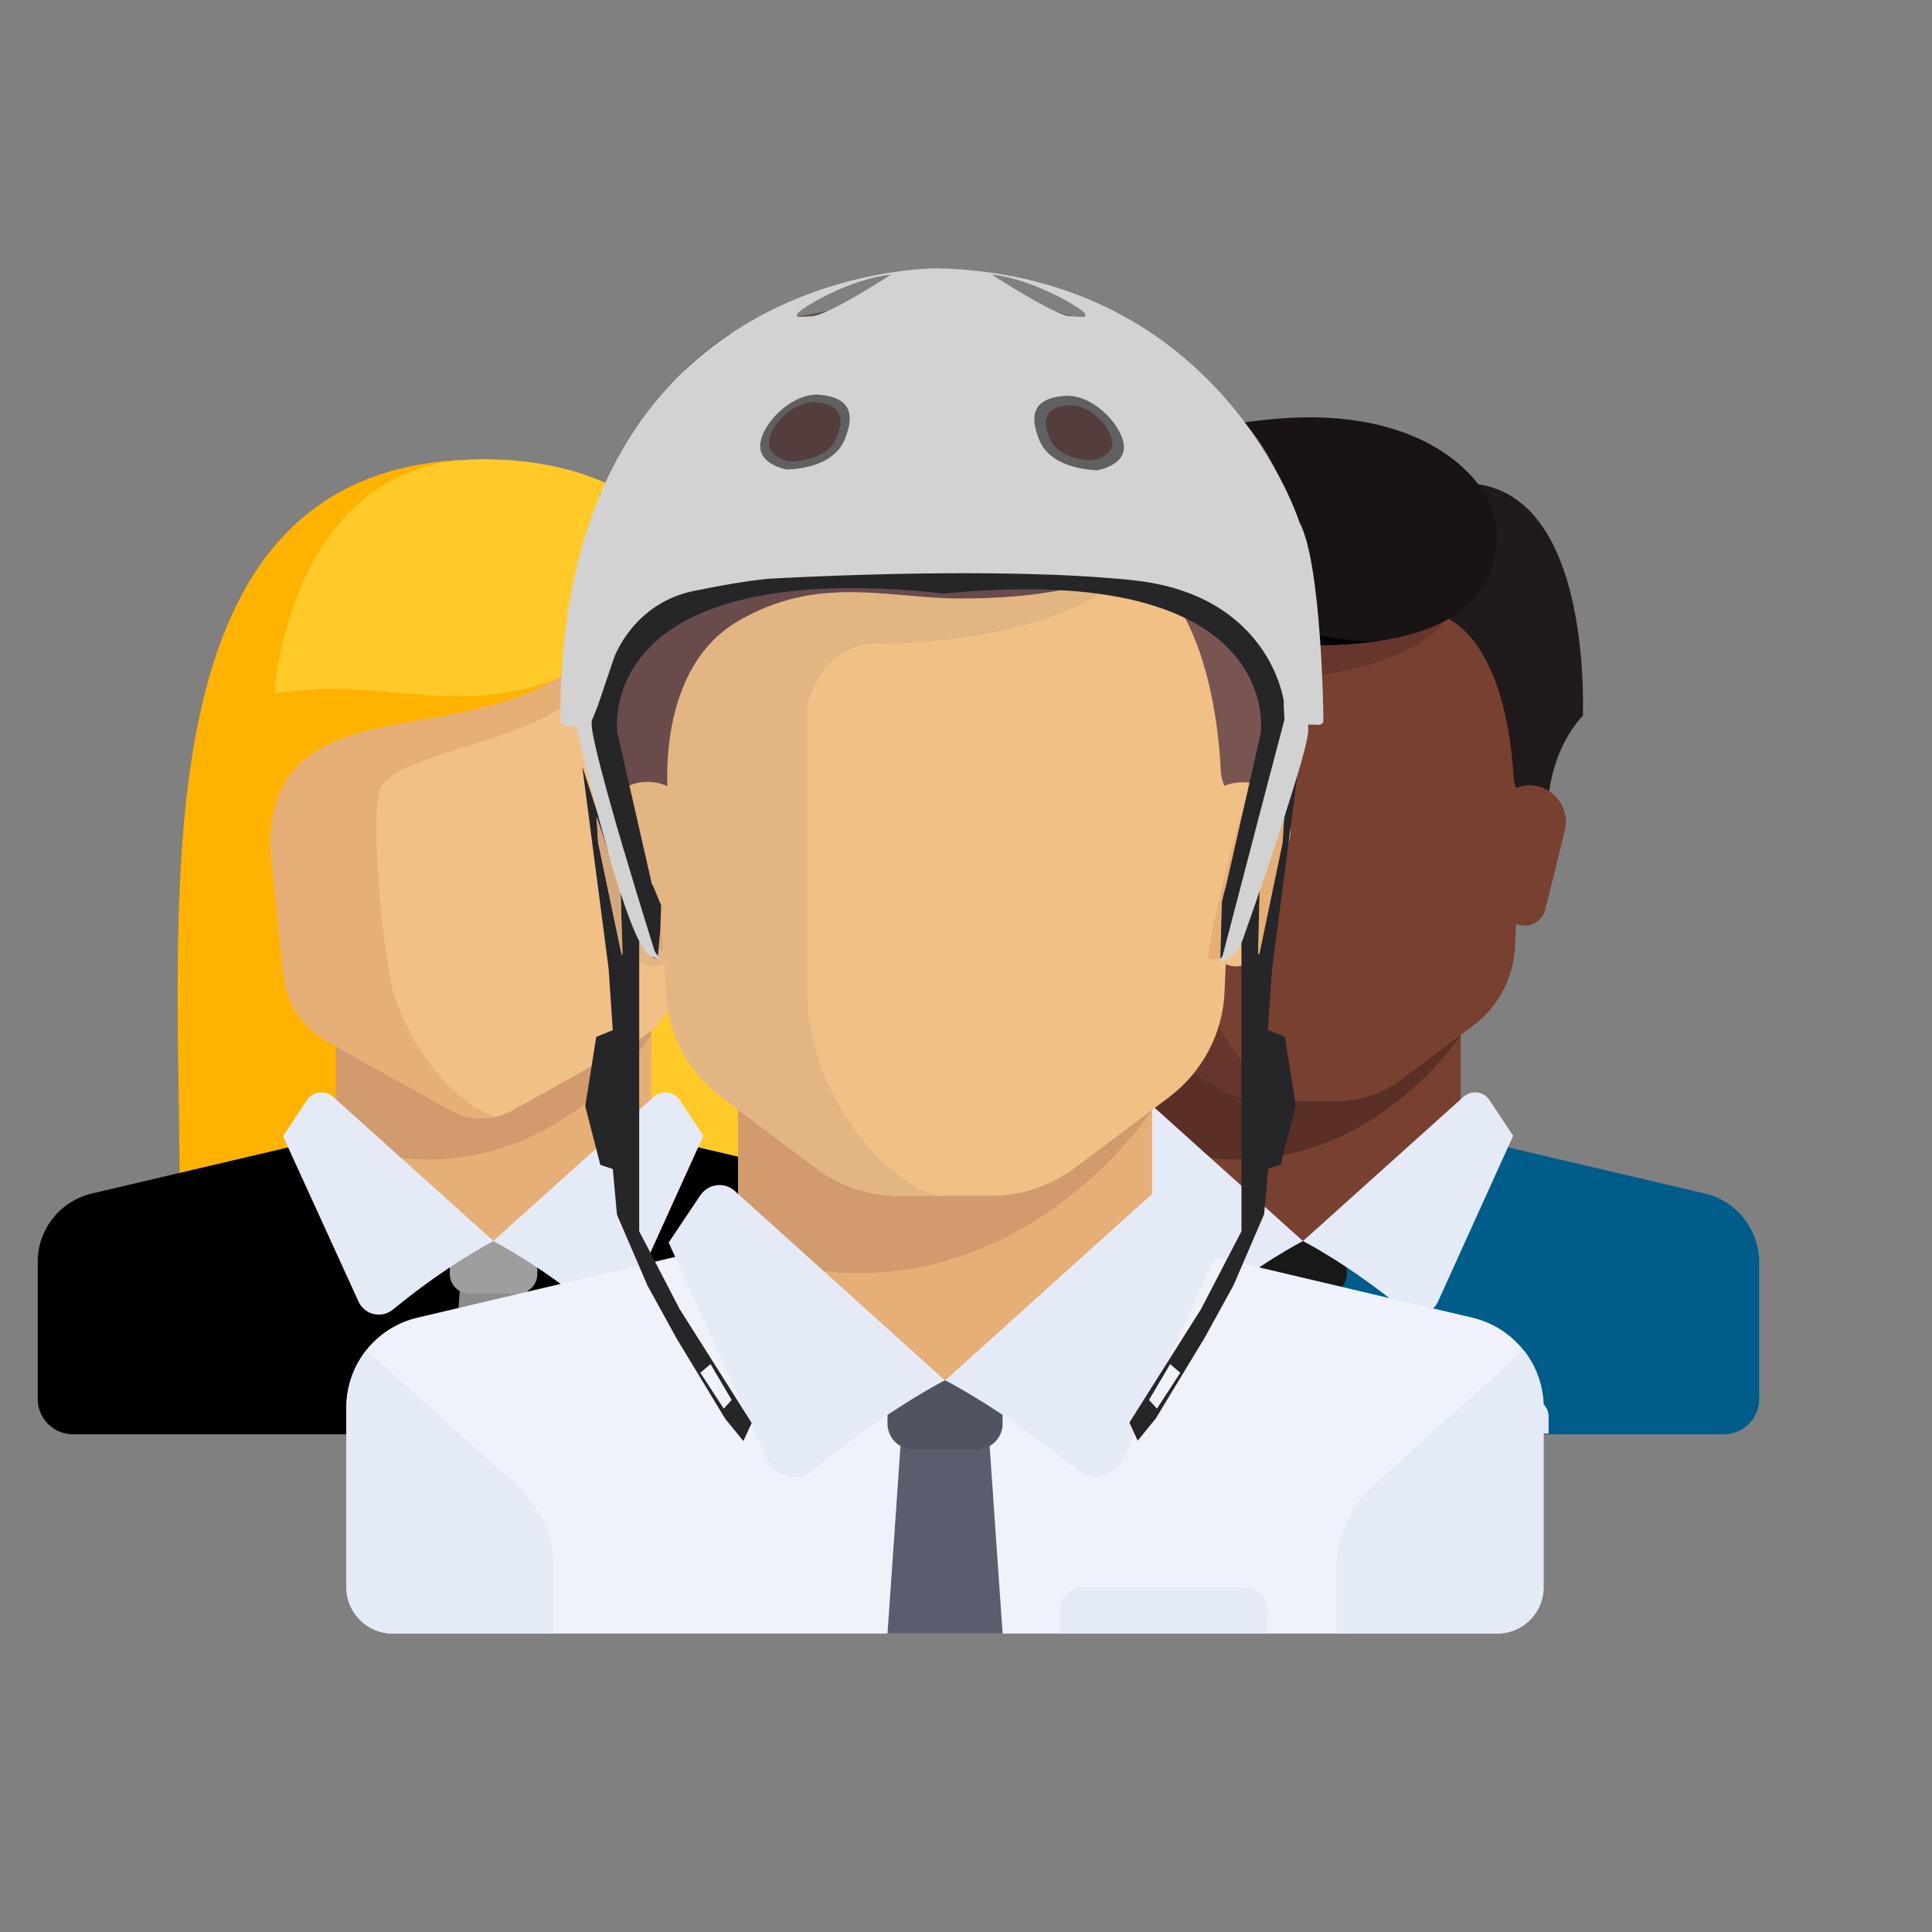 <?xml version="1.0" encoding="utf-8"?>
<!-- Generator: Adobe Illustrator 22.0.0, SVG Export Plug-In . SVG Version: 6.00 Build 0)  -->
<svg version="1.1" id="Layer_1" xmlns="http://www.w3.org/2000/svg" xmlns:xlink="http://www.w3.org/1999/xlink" x="0px" y="0px"
	 viewBox="0 0 512 512" style="enable-background:new 0 0 512 512;" xml:space="preserve">
<rect x="0" y="0" width="512" height="512" fill="#808080" stroke="none"/>
<style type="text/css">
	.st0{fill:#262628;}
	.st1{fill:#FFB200;}
	.st2{fill:#FFC928;}
	.st3{fill:#784031;}
	.st4{fill:#005D8A;}
	.st5{fill:#592F26;}
	.st6{fill:#66352B;}
	.st7{fill:#E4EAF6;}
	.st8{fill:#5B5D6E;}
	.st9{fill:#181819;}
	.st10{fill:#211A1A;}
	.st11{fill:#191313;}
	.st12{fill:#020202;}
	.st13{fill:#E6AF78;}
	.st14{fill:#D29B6E;}
	.st15{fill:#8C8C8C;}
	.st16{fill:#9E9E9E;}
	.st17{fill:#785550;}
	.st18{fill:#F0C087;}
	.st19{fill:#EFF2FA;}
	.st20{fill:#E2B583;}
	.st21{fill:#515262;}
	.st22{fill:#694B4B;}
	.st23{fill:#606060;}
	.st24{fill:#543D3D;}
	.st25{fill:#5A4146;}
	.st26{fill:#D3A87D;}
	.st27{fill:#D2D2D2;}
</style>
<path class="st0" d="M340.3,187.1l0-0.4l0-0.8c0,0-3.8-28-39.7-31.9c-36-3.9-95.3-0.5-95.3-0.5s-5.1,0-21.3,3.3
	c-16.2,3.3-21.2,17.8-21.2,17.8l-4.2,12.4l-1.5,4.3c-0.1,0.1-0.2,0.2-0.2,0.5v0c-0.5,6,16.7,60.5,16.7,60.5s0.5,1,1.6,2.2
	c1.8,2.1,5.2,4.9,9.7,4.1c7.1-1.2,16.8-2.6,19.8-3.3c2.9-0.7,22.9-4.5,26.2-5.1c3.3-0.6,22.9-0.2,27.6-0.2c4.7,0,22.2,2.9,24.9,3.1
	c2.4,0.2,18.8,4.3,21,4.8c0.2,0,0.3,0.1,0.5,0.1c1.8-0.1,12.4-0.4,14.5-0.4c1.4,0,2.9-1.5,3.8-2.7c0.6-0.8,1-1.4,1-1.4l16.3-62.7
	L340.3,187.1z M221.6,204.2c0,7.6-6.1,13.7-13.6,13.7c-7.5,0-13.6-6.2-13.6-13.7s6.1-13.7,13.6-13.7
	C215.5,190.5,221.6,196.7,221.6,204.2z M284.7,218c-7.5,0-13.6-6.2-13.6-13.7s6.1-13.7,13.6-13.7c7.5,0,13.6,6.2,13.6,13.7
	S292.2,218,284.7,218z"/>
<path class="st1" d="M121.8,121.9c-84.1,4.7-74.6,111.5-74.2,189.4c0,3,1.6,5.7,4.2,7.3c10,6,37.5,20.2,75.8,20.2l22.9-160"/>
<path class="st2" d="M127.7,121.7c-51.4,0-55,62.1-55,62.1c29.6-5,47.8,7.5,77.8-5l-22.9,160c38.3,0,65.8-14.1,75.8-20.2
	c2.6-1.6,4.2-4.3,4.2-7.3C208.1,231.6,218.1,121.7,127.7,121.7z"/>
<g>
	<polygon class="st3" points="387.1,301.1 387.1,268.5 303.5,268.5 303.5,301.1 345.3,338.2 	"/>
	<path class="st4" d="M451.8,316.3l-57.5-13.5c-0.9-0.2-1.7-0.6-2.4-1L345.3,329l-44.7-28.5c-1.2,1.1-2.6,1.9-4.2,2.3l-57.5,13.5
		c-8.4,2-14.3,9.5-14.3,18.1v36.4c0,5.1,4.2,9.3,9.3,9.3h223c5.1,0,9.3-4.2,9.3-9.3v-36.4C466.1,325.7,460.1,318.2,451.8,316.3z"/>
	<path class="st5" d="M303.5,268.5v34.3c52.7,19,83.6-28.5,83.6-28.5v-5.8H303.5L303.5,268.5z"/>
	<path class="st3" d="M284.9,161.7l4,89.1c0.4,8.3,4.5,16,11.1,21l19.2,14.4c4.8,3.6,10.7,5.6,16.7,5.6h18.6c6,0,11.9-2,16.7-5.6
		l19.2-14.4c6.7-5,10.7-12.7,11.1-21l4-89.1C405.7,161.7,284.9,161.7,284.9,161.7z"/>
	<path class="st6" d="M331.4,180.3c18.6,0,46.5-4.6,53.1-18.6H285l4,89.1c0.4,8.3,4.5,16,11.1,21l19.2,14.4
		c4.8,3.6,10.7,5.6,16.7,5.6h9.3c-9.3,0-27.9-18.6-27.9-41.8c0-11.4,0-41.8,0-55.7C317.4,189.6,322.1,180.3,331.4,180.3z"/>
	<g>
		<path class="st7" d="M258.6,349.9l-30.1-27c-2.5,3.2-4,7.2-4,11.5v36.4c0,5.1,4.2,9.3,9.3,9.3h32.5v-12.9
			C266.3,360.6,263.5,354.3,258.6,349.9z"/>
	</g>
	<polygon class="st8" points="356.9,380 333.7,380 336.6,338.2 354,338.2 	"/>
	<path class="st9" d="M356.9,328.9h-23.2v8.7c0,2.9,2.3,5.2,5.2,5.2h12.8c2.9,0,5.2-2.3,5.2-5.2V328.9L356.9,328.9z"/>
	<g>
		<path class="st7" d="M302.8,290.7l42.5,38.2c0,0-11.9,6-26.6,18.1c-3,2.5-7.6,1.5-9.2-2.1L289.6,301l6.3-9.5
			C297.4,289.2,300.7,288.8,302.8,290.7z"/>
		<path class="st7" d="M387.8,290.7l-42.5,38.2c0,0,11.9,6,26.6,18.1c3,2.5,7.6,1.5,9.2-2.1L401,301l-6.3-9.5
			C393.2,289.2,389.9,288.8,387.8,290.7z"/>
	</g>
	<path class="st10" d="M373.5,130.9l4.4,30.8c19.9,4,22.7,35.2,23.2,44.1c0.1,1.6,0.6,3.2,1.5,4.5l7.6,11.8c0,0-2.6-19.5,9.3-32.5
		C419.3,189.6,423.4,112.4,373.5,130.9z"/>
	<path class="st3" d="M414.7,220.1l-5.2,21c-0.6,2.5-2.9,4.2-5.4,4.2l0,0c-2.8,0-5.2-2.1-5.5-4.9l-2.7-21.5
		c-0.7-5.7,3.8-10.8,9.5-10.8l0,0C411.6,208.2,416.2,214,414.7,220.1z"/>
	<path class="st11" d="M289.4,122.6l6.9,4.7c-31.1,22.9-25.3,62.3-25.3,62.3c9.3,9.3,9.3,32.5,9.3,32.5l9.3-9.3
		c0,0-3.6-26.8,13.9-37.2c16.3-9.6,30.5-4.6,45-4.6c38.9,0,49.8-14.7,47.9-32.5c-1-9.2-15.1-28.5-51.1-27.9
		C330.8,110.9,303.5,115.3,289.4,122.6z"/>
	<path class="st12" d="M286.7,166.9c0,0-4.9-19.5,9.6-39.6c-31.1,22.9-25.3,62.3-25.3,62.3c9.3,9.3,9.3,32.5,9.3,32.5l9.3-9.3
		c0,0-3.6-26.8,13.9-37.2c16.3-9.6,30.5-4.6,45-4.6c6.3,0,11.8-0.4,16.8-1.1C335.3,170.9,317.6,148.2,286.7,166.9z"/>
	<path class="st13" d="M275.9,220.1l5.2,21c0.6,2.5,2.9,4.2,5.4,4.2l0,0c2.8,0,5.2-2.1,5.5-4.9l2.7-21.5c0.7-5.7-3.8-10.8-9.5-10.8
		l0,0C279,208.2,274.4,214,275.9,220.1z"/>
	<path class="st7" d="M405.7,370.7h-32.5c-2.6,0-4.6,2.1-4.6,4.6v4.6h41.8v-4.6C410.3,372.8,408.3,370.7,405.7,370.7z"/>
</g>
<g>
	<polygon class="st13" points="172.6,301.1 172.6,268.5 89,268.5 89,301.1 130.8,338.2 	"/>
	<path d="M237.2,316.3l-57.5-13.5c-0.9-0.2-1.7-0.6-2.4-1L130.7,329L86,300.5c-1.2,1.1-2.6,1.9-4.2,2.3l-57.5,13.5
		c-8.4,2-14.3,9.5-14.3,18.1v36.4c0,5.1,4.2,9.3,9.3,9.3h223c5.1,0,9.3-4.2,9.3-9.3v-36.4C251.5,325.7,245.6,318.2,237.2,316.3z"/>
	<path class="st14" d="M89,268.5v34.3c52.7,19,83.6-28.5,83.6-28.5v-5.8H89L89,268.5z"/>
	<g>
		<path class="st7" d="M217.4,349.9l30.1-27c2.5,3.2,4,7.2,4,11.5v36.4c0,5.1-4.2,9.3-9.3,9.3h-32.5v-12.9
			C209.7,360.6,212.5,354.3,217.4,349.9z"/>
	</g>
	<polygon class="st15" points="142.4,380 119.2,380 122.1,338.2 139.5,338.2 	"/>
	<path class="st16" d="M142.4,328.9h-23.2v8.7c0,2.9,2.3,5.2,5.2,5.2h12.8c2.9,0,5.2-2.3,5.2-5.2V328.9L142.4,328.9z"/>
	<g>
		<path class="st7" d="M88.3,290.7l42.5,38.2c0,0-11.9,6-26.6,18.1c-3,2.5-7.6,1.5-9.2-2.1l-20-43.8l6.3-9.5
			C82.9,289.2,86.2,288.8,88.3,290.7z"/>
		<path class="st7" d="M173.2,290.7l-42.5,38.2c0,0,11.9,6,26.6,18.1c3,2.5,7.6,1.5,9.2-2.1l19.9-43.9l-6.3-9.5
			C178.6,289.2,175.3,288.8,173.2,290.7z"/>
	</g>
	<path class="st17" d="M158.9,130.9l4.4,30.8c19.9,4,22.7,35.2,23.2,44.1c0.1,1.6,0.6,3.2,1.5,4.5l7.6,11.8c0,0-2.6-19.5,9.3-32.5
		C204.8,189.6,208.9,112.4,158.9,130.9z"/>
	<path class="st18" d="M200.2,220.1l-5.2,21c-0.6,2.5-2.9,4.2-5.4,4.2l0,0c-2.8,0-5.2-2.1-5.5-4.9l-2.7-21.5
		c-0.7-5.7,3.8-10.8,9.5-10.8l0,0C197.1,208.2,201.7,214,200.2,220.1z"/>
	<path class="st7" d="M191.2,370.7h-32.5c-2.6,0-4.6,2.1-4.6,4.6v4.6h41.8v-4.6C195.8,372.8,193.7,370.7,191.2,370.7z"/>
</g>
<path class="st18" d="M156.2,173.1c-28.6,28.6-84.6,5.7-84.6,51.4l3.5,33.7c0.7,7.5,5.1,14.2,11.7,17.9l32.5,18.1
	c5.2,2.9,11.5,2.9,16.6,0l32.5-18.1c6.6-3.7,11-10.4,11.7-17.9l4.1-40c0.3-2.8,0.4-5.7,0.3-8.6C182.4,195.1,161.9,184.5,156.2,173.1
	z"/>
<path class="st13" d="M71.6,224.5l3.5,33.7c0.7,7.5,5.1,14.2,11.7,17.9l32.5,18.1c3.6,2,7.7,2.5,11.6,1.7l0,0c0,0-16.4-5-26.2-31.4
	c-3-8.1-7.1-50.9-3.6-56.2c7.1-10.4,46.4-11.4,58-30.6c-0.6-0.7-1.1-1.4-1.6-2.1c0-0.1-0.1-0.1-0.1-0.2c-0.5-0.8-1-1.5-1.3-2.3
	C127.7,201.6,71.6,178.8,71.6,224.5z"/>
<polygon class="st13" points="305.3,329.2 305.3,286.5 195.6,286.5 195.6,329.2 250.5,378 "/>
<path class="st19" d="M390.2,349.2l-75.5-17.8c-1.1-0.3-2.2-0.7-3.2-1.3l-61.1,35.7l-58.7-37.4c-1.5,1.4-3.4,2.5-5.6,3l-75.5,17.8
	c-11,2.6-18.8,12.4-18.8,23.7v47.8c0,6.7,5.5,12.2,12.2,12.2h292.8c6.7,0,12.2-5.5,12.2-12.2v-47.8
	C409,361.6,401.2,351.8,390.2,349.2z"/>
<path class="st14" d="M195.6,286.5v45c69.1,24.9,109.8-37.4,109.8-37.4v-7.6H195.6L195.6,286.5z"/>
<path class="st18" d="M171.2,146.2l5.3,116.9c0.5,10.9,5.9,21.1,14.6,27.6l25.2,18.9c6.3,4.8,14,7.3,22,7.3h24.4
	c7.9,0,15.6-2.6,22-7.3l25.2-18.9c8.7-6.6,14.1-16.7,14.6-27.6l5.3-116.9C329.7,146.2,171.2,146.2,171.2,146.2z"/>
<path class="st20" d="M232.2,170.6c24.4,0,61-6.1,69.7-24.4H171.2l5.3,116.9c0.5,10.9,5.9,21.1,14.6,27.6l25.2,18.9
	c6.3,4.8,14,7.3,22,7.3h12.2c-12.2,0-36.6-24.4-36.6-54.9c0-14.9,0-54.9,0-73.2C213.9,182.8,220,170.6,232.2,170.6z"/>
<g>
	<path class="st7" d="M136.6,393.3l-39.5-35.5c-3.3,4.2-5.3,9.5-5.3,15.1v47.8c0,6.7,5.5,12.2,12.2,12.2h42.7V416
		C146.8,407.3,143.1,399.1,136.6,393.3z"/>
	<path class="st7" d="M364.3,393.3l39.5-35.5c3.3,4.2,5.3,9.5,5.3,15.1v47.8c0,6.7-5.5,12.2-12.2,12.2h-42.7V416
		C354.1,407.3,357.8,399.1,364.3,393.3z"/>
</g>
<polygon class="st8" points="265.7,432.9 235.2,432.9 239,378 261.9,378 "/>
<path class="st21" d="M265.7,365.8h-30.5v11.5c0,3.8,3.1,6.8,6.8,6.8h16.9c3.8,0,6.8-3.1,6.8-6.8V365.8L265.7,365.8z"/>
<g>
	<path class="st7" d="M194.7,315.6l55.7,50.2c0,0-15.6,7.9-34.9,23.8c-4,3.3-10,1.9-12.1-2.7l-26.2-57.6l8.3-12.4
		C187.6,313.7,191.9,313.1,194.7,315.6z"/>
	<path class="st7" d="M306.2,315.6l-55.7,50.2c0,0,15.6,7.9,34.9,23.8c4,3.3,10,1.9,12.1-2.7l26.2-57.6l-8.3-12.4
		C313.3,313.7,309,313.1,306.2,315.6z"/>
</g>
<path class="st17" d="M287.4,105.8l5.7,40.4c26.1,5.2,29.9,46.2,30.4,57.9c0.1,2.1,0.8,4.2,1.9,6l10,15.4c0,0-3.4-25.5,12.2-42.7
	C347.6,182.8,353,81.4,287.4,105.8z"/>
<path class="st18" d="M342,219.9L342,219.9c0,1-0.1,2-0.4,3l-0.1,0.3l-6.8,27.2c-0.2,0.8-0.5,1.5-0.9,2.1l6.1-29.2l0.4-6.4
	c-2.1,6.6-4.5,13.4-6.4,19.1l-0.4,16.6l0.1,0.4c-1.1,1.5-2.7,2.6-4.5,2.9c-0.5,0.1-1,0.2-1.5,0.2c-1.5,0-2.9-0.5-4.1-1.3
	c-0.1,0-0.2-0.1-0.2-0.1c-0.2-0.1-0.4-0.3-0.5-0.4c-1.3-1.2-2.2-2.8-2.5-4.6l-3.5-28.2c-0.9-7.5,4.9-14.2,12.5-14.2
	c2.4,0,4.6,0.6,6.4,1.8c2.1,1.2,3.7,3,4.8,5.2c0.1,0.3,0.3,0.5,0.4,0.8C341.6,216.4,342,218.1,342,219.9z"/>
<path class="st22" d="M317.5,115.8c-0.9-8.7-10.8-24.3-33.8-32c-1.2-0.4-2.3-0.8-3.6-1.1c-8.3-2.3-18.1-3.7-29.7-3.5
	c-8.1,0.1-19.3,1.3-31,3.2c-2.7,0.5-5.3,1-8,1.5c-6.2,1.3-12.4,2.8-18.1,4.6c-4,2.7-8,5.8-11.9,9.5l4.5,3.1
	c-40.8,30.1-33.2,81.8-33.2,81.8c1.8,1.8,3.4,4.1,4.7,6.6c6.3,11.8,7.3,29.2,7.5,34.5c0,1,0,1.6,0,1.6l0.3-0.3l11.9-11.8
	c0,0-4.7-35.2,18.3-48.8c21.3-12.6,40-6.1,59.1-6.1c16.2,0,28.7-1.9,38.1-5.3C313.1,145.9,319.2,131.8,317.5,115.8z M201.5,117.5
	c0.7-5.6,8.5-13.4,15.6-12.9c7.1,0.5,10.2,3.9,6.8,11.9c-3.4,8-15.3,7.8-15.3,7.8S200.7,123.2,201.5,117.5z M290.8,124.6
	c0,0-11.9,0.1-15.3-7.8c-3.4-8-0.4-11.4,6.7-11.9c7.1-0.5,14.8,7.2,15.6,12.9C298.5,123.4,290.8,124.6,290.8,124.6z"/>
<path class="st22" d="M173.4,153.1c0,0-6.5-25.5,12.6-52c-40.8,30.1-33.2,81.8-33.2,81.8c12.2,12.2,12.2,42.7,12.2,42.7l12.2-12.2
	c0,0-4.7-35.2,18.3-48.8c21.3-12.6,40-6.1,59.1-6.1c8.3,0,15.5-0.6,22-1.5C237.3,158.2,214.1,128.4,173.4,153.1z"/>
<path class="st20" d="M159.3,222.9l6.9,27.5c0.8,3.3,3.7,5.6,7.1,5.6l0,0c3.7,0,6.8-2.8,7.3-6.4l3.5-28.2
	c0.9-7.5-4.9-14.2-12.5-14.2l0,0C163.4,207.2,157.4,214.9,159.3,222.9z"/>
<path class="st7" d="M329.7,420.7H287c-3.4,0-6.1,2.7-6.1,6.1v6.1h54.9v-6.1C335.8,423.4,333.1,420.7,329.7,420.7z"/>
<path class="st0" d="M125.1,179.5"/>
<path class="st23" d="M290.8,124.6c0,0-11.9,0.1-15.3-7.8c-3.4-8-0.4-11.4,6.7-11.9c7.1-0.5,14.8,7.2,15.6,12.9
	C298.5,123.4,290.8,124.6,290.8,124.6z"/>
<path class="st24" d="M289.5,122c0,0-8.8,0.1-11.3-5.8c-2.5-5.9-0.3-8.4,5-8.8c5.3-0.4,11,5.4,11.5,9.5
	C295.3,121.1,289.5,122,289.5,122z"/>
<path class="st23" d="M223.8,116.6c-3.4,8-15.3,7.8-15.3,7.8s-7.7-1.2-7-6.9c0.7-5.6,8.5-13.4,15.6-12.9
	C224.2,105.2,227.2,108.6,223.8,116.6z"/>
<path class="st24" d="M221.6,116.1c-2.7,6.3-12.2,6.2-12.2,6.2s-6.1-1-5.6-5.5c0.6-4.5,6.7-10.6,12.4-10.2
	C221.9,107.1,224.4,109.8,221.6,116.1z"/>
<path class="st13" d="M324.1,253.8l12-44.6c0,0-3.5-2.5-4.8-0.7c-1.3,1.8-12.7,45.3-10.9,45.6S324.1,253.8,324.1,253.8z"/>
<polyline class="st13" points="331.2,208.5 336,209.2 341.2,190.7 "/>
<path class="st25" d="M331.9,207.1l7.9-14.3c0,0,6.4-17.5-11.7-29.1s-19.8-8.5-19.8-8.5S349.6,174.5,331.9,207.1z"/>
<path class="st25" d="M182.3,89.9"/>
<path class="st26" d="M171.8,251.5l-12-44.6c0,0,3.5-2.5,4.8-0.7c1.3,1.8,12.7,45.3,10.9,45.6C173.7,252.2,171.8,251.5,171.8,251.5z
	"/>
<polygon class="st22" points="163.6,209.9 166,208.5 165.4,204.4 162.9,205.1 "/>
<path class="st25" d="M191.6,153.8l-23.7,7.3c0,0-16.9,7.9-12.3,28.9s8,20,8,20S156,164.3,191.6,153.8z"/>
<path class="st0" d="M340.5,214.1l-11.5,35.3v76.9l-10.7,20.6L299.3,377l2.2,4.8l4.8-5.9l12.9-21.3l7.7-14l8.1-18.8l1.1-12.1
	l3.3-1.1l4-15.5l-2.9-18.4L336,273l1.1-16.2l4.4-33.5l0.4-3.3v0l1.9-14.3c0,0,0,0,0,0l0.3-2.5L340.5,214.1z M306.6,373.3l-2.1-2.3
	l5.6-9.5l2.7,2.3L306.6,373.3z M333.7,253.3l-0.1-0.4l-0.1-0.4l0.4-16.6l0-0.5l6.4-18.9l0,0.4l-0.4,6.4l-6.1,29.2L333.7,253.3z"/>
<path class="st13" d="M340.3,216.9l-0.4,6.4l-6.1,29.2c-0.1,0.1-0.2,0.3-0.3,0.4l-0.1-0.4l0.4-16.6
	C335.8,230.3,338.1,223.4,340.3,216.9z"/>
<path class="st0" d="M180.1,346.9l-10.7-20.6v-76.9l-11.4-35c0,0,0,0,0,0l-3.7-11.3l7,53.7l1.1,16.2l-4.4,1.8l-2.9,18.4l4,15.5
	l3.3,1.1l1.1,12.1l8.1,18.8l7.7,14l12.9,21.3l4.8,5.9l2.2-4.8L180.1,346.9z M164.8,253.3l-6.3-30l-0.4-6.8l1.8,5.3c0,0,0,0.1,0,0.1
	c0,0,0,0,0,0l4.6,13.5l0,2v0l0.3,15.1L164.8,253.3z M191.8,373.3l-6.2-9.5l2.7-2.3l5.6,9.5L191.8,373.3z"/>
<path class="st26" d="M165,252.5l-0.2,0.7l-6.3-30l-0.4-6.8l1.8,5.3c0,0,0,0.1,0,0.1c0,0,0,0,0,0c1.5,5.3,3,10.6,4.6,15.4v0
	L165,252.5z"/>
<path class="st0" d="M326.2,251c-0.8,0-0.5,3.5-2.8,3.6l0.4-15.5c0.5-2.5,1.1-4.1,1.1-4.3l0,0l9.2-40.4c0,0,6.9-46-84-37.1l-2.5-0.3
	c-90.9-8.9-84,37.1-84,37.1l9.2,40.4c0.2-0.3,0.8,1.8,2.4,5.4l-0.2,6.3l-0.7,7.8c-4,0.2-2.2-9-3.9-10.9c-1-1.2,2.7,9.6,2.7,9.6
	s-17.3-55-16.8-61.1v0c0-0.3,0.1-0.4,0.2-0.5l1.5-4.4l4.3-12.5c0,0,5-14.7,21.4-18c16.4-3.3,21.5-3.3,21.5-3.3s59.9-3.5,96.2,0.5
	c36.3,4,40.1,32.2,40.1,32.2l0,0.8l0,0.4l0.2,3.7l-16.5,63.3"/>
<path class="st27" d="M323.5,254.7c0.3,0,0.6-0.1,0.8-0.2c1.8-0.7,3.5-1.6,4.8-4.9c0.1-0.3,0.3-0.7,0.4-1c0.4-1.3,2.2-6.2,4.4-12.7
	c2-5.7,4.3-12.5,6.4-19.1c0.2-0.7,0.4-1.3,0.6-2c1.1-3.3,2-6.4,2.9-9.3c0,0,0,0,0,0c1.6-5.2,2.7-9.5,2.9-11.7V192l2.8,0.1
	c0,0,1.1-0.1,1.2-0.9c0.1-0.8-0.5-42.2-6.3-52.7c0,0-20.5-65.2-95.5-67.4c0,0-28.8-0.5-55.5,17.5c-4,2.7-8,5.8-11.9,9.5
	c-18.3,17.4-33.2,45.9-33,92.7c0,1.3,1.3,1.5,1.3,1.5l2.8,0.2l0.5,1.7c0,0,2.1,9.2,5,20.3c0,0,0,0,0,0c0.6,2.4,1.3,4.9,2,7.4
	c0,0,0,0.1,0,0.1c0,0,0,0,0,0c1.5,5.3,3,10.6,4.6,15.4v0c1.6,4.9,3.2,9.1,4.7,12v0c1.1,2.2,2.2,3.6,3.1,4c0.8,0.3,1.7,0.6,2.6,0.9
	c-1-1.2-1.6-2.2-1.6-2.2s-4.1-13-8.2-26.9c-0.1-0.4-0.3-0.8-0.4-1.3c-4.2-14.3-8.3-29.3-8.1-32.3v0c0-0.6,0-0.9,0.2-1l0.5-1.2l1-2.6
	l4.2-12.4c0,0,5-14.5,21.2-17.8c16.2-3.3,21.3-3.3,21.3-3.3s51.4-3,87.5-0.2c2.7,0.2,5.3,0.4,7.8,0.7c36,3.9,39.7,31.9,39.7,31.9
	l0,0.8c0,0.2,0,0.4,0,0.4l0,0.1l0.2,3.7l-4.8,18.2l-11.6,44.4c0,0-0.3,0.5-0.9,1.2 M223.8,116.6c-3.4,8-15.3,7.8-15.3,7.8
	s-7.7-1.2-7-6.9c0.7-5.6,8.5-13.4,15.6-12.9C224.2,105.2,227.2,108.6,223.8,116.6z M219.4,82.4c-1.7,0.8-3.2,1.3-4,1.4
	c-2.4,0.1-3.6,0.3-4,0.1c-0.3-0.1-0.3-0.3-0.1-0.7c0.3-1.2,13.9-9.4,24.8-10.4C236.1,72.8,225.8,79.5,219.4,82.4z M287.6,83.2
	c0.3,1.1-0.2,0.8-4,0.6h-0.1c-0.8,0-2-0.5-3.4-1.1c-6.3-2.8-17.2-9.9-17.2-9.9C273.7,73.8,287.3,82,287.6,83.2z M290.8,124.6
	c0,0-11.9,0.1-15.3-7.8c-3.4-8-0.4-11.4,6.7-11.9c7.1-0.5,14.8,7.2,15.6,12.9C298.5,123.4,290.8,124.6,290.8,124.6z"/>
</svg>

